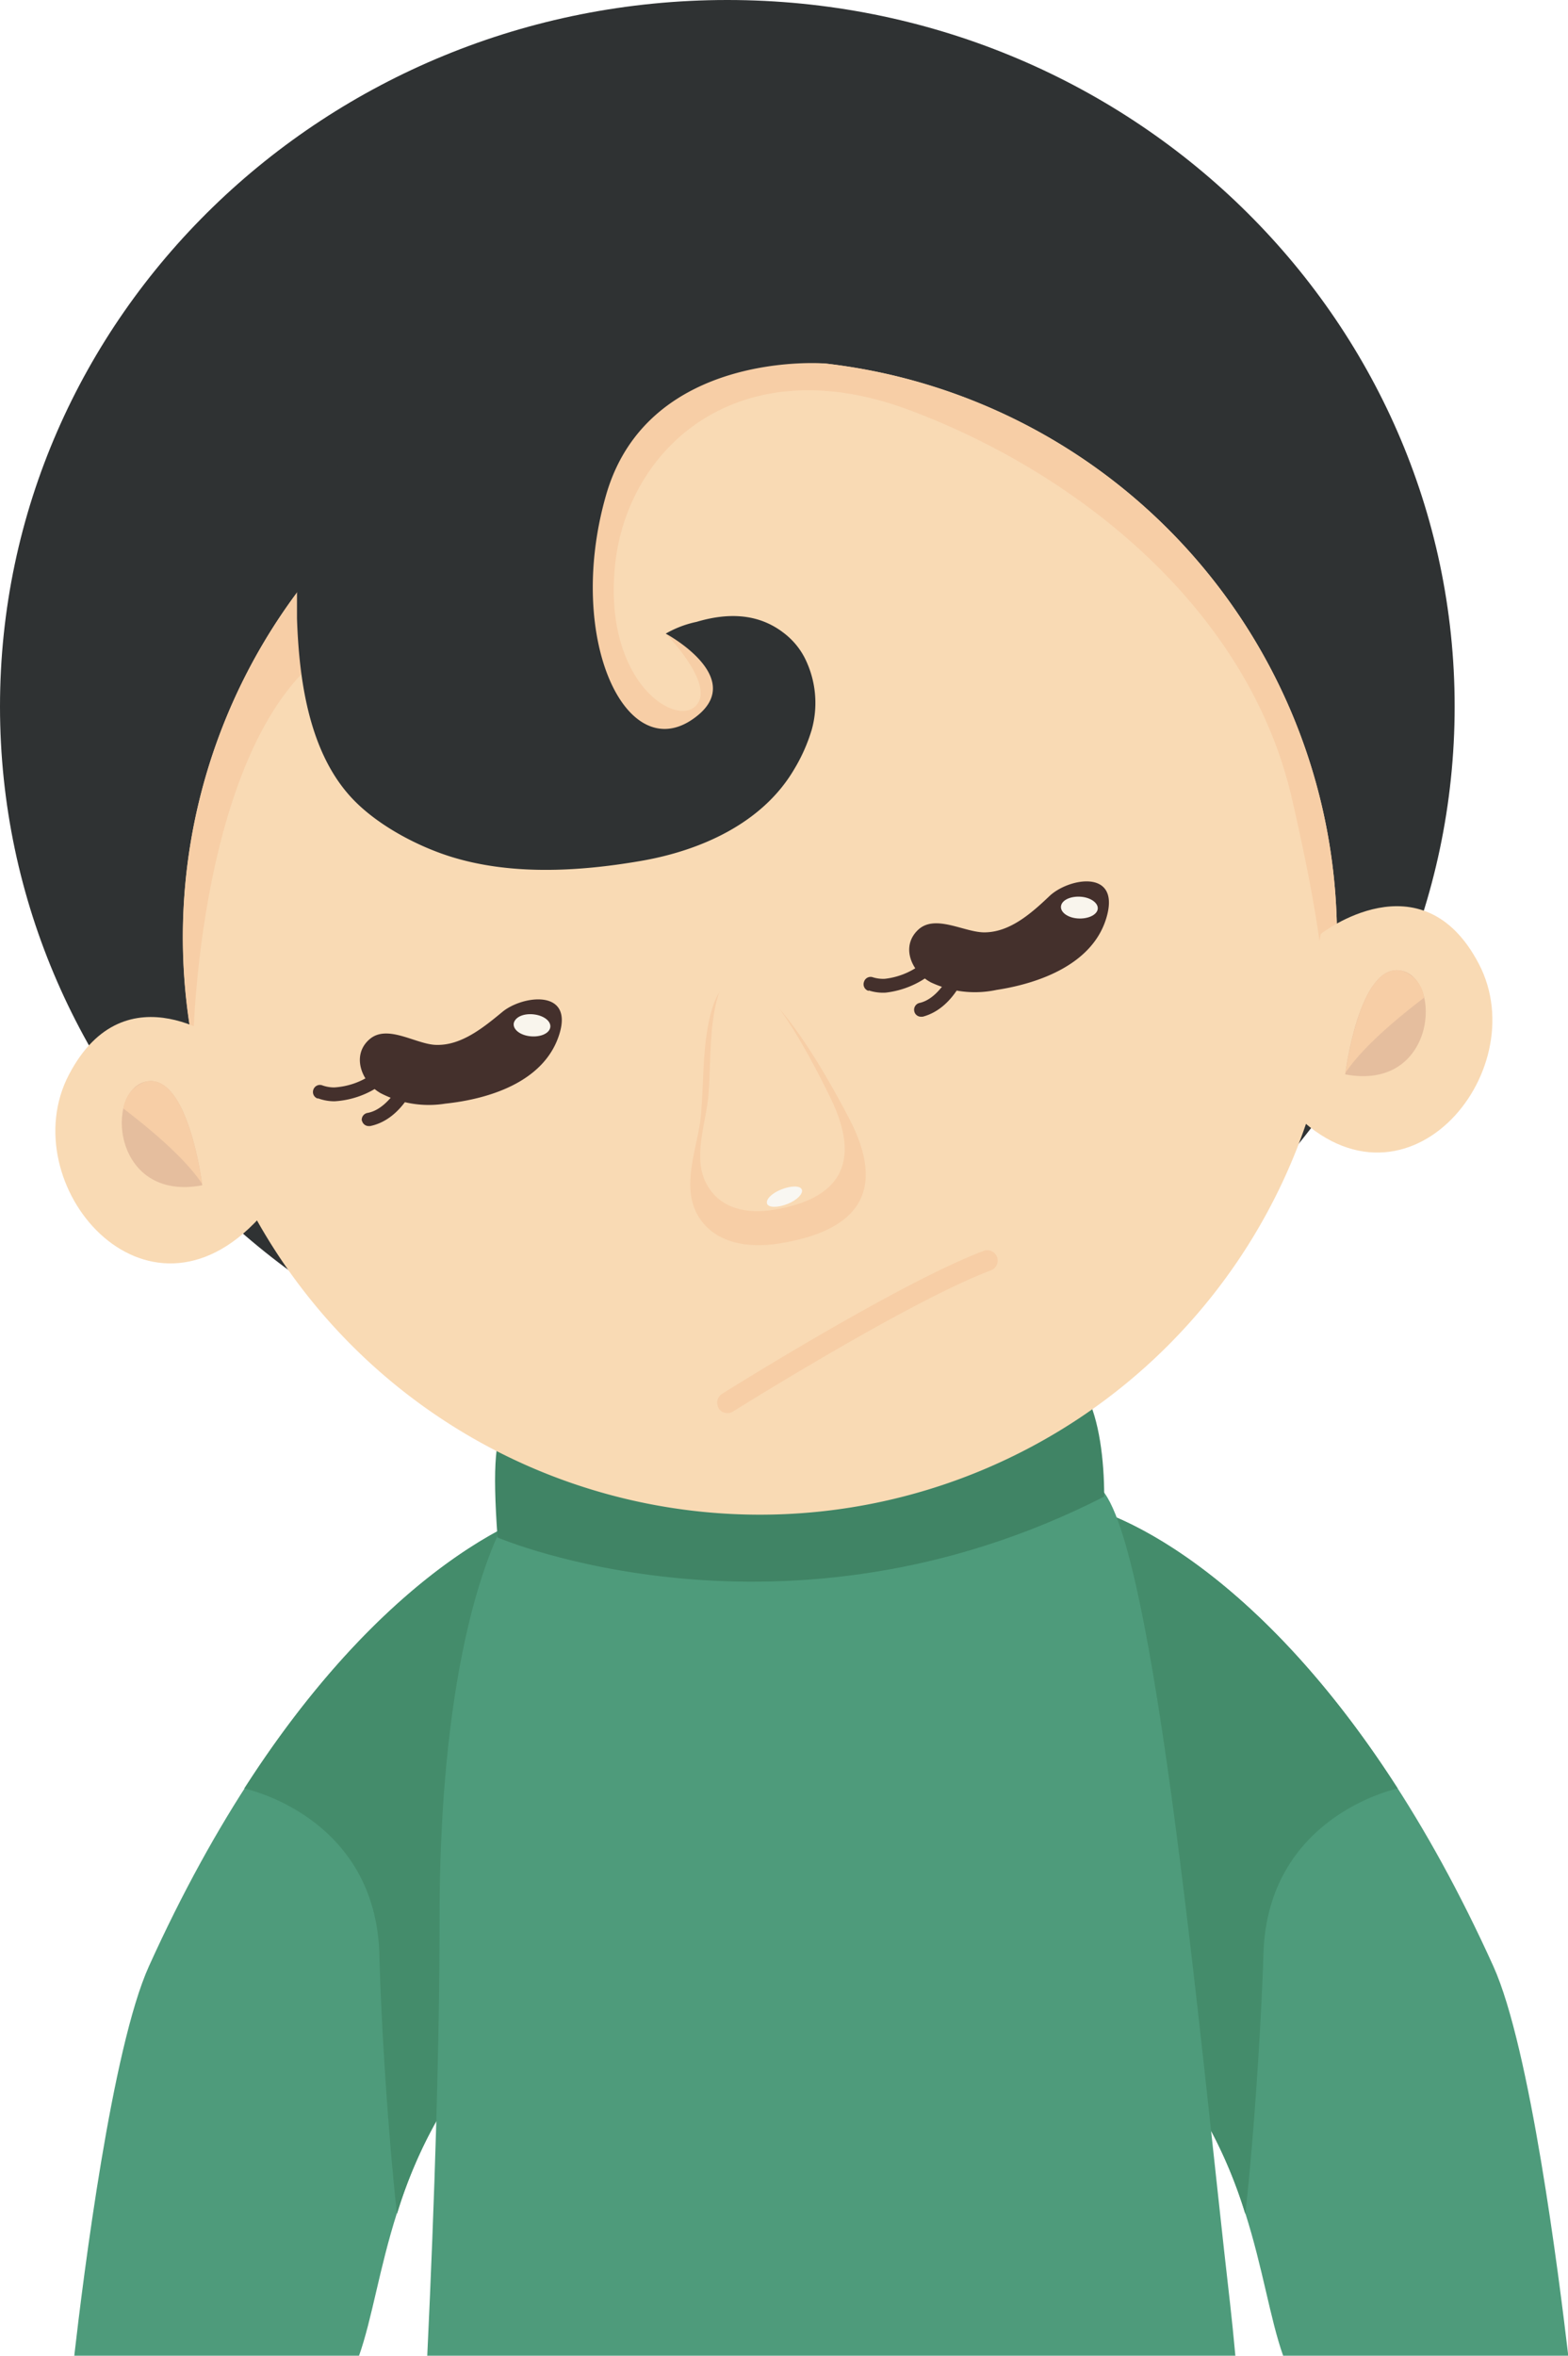 <svg xmlns="http://www.w3.org/2000/svg" viewBox="0 0 173.33 260.24"><defs><style>.cls-1{fill:#4e9b7b;}.cls-2{fill:#448c6b;}.cls-3{fill:#408465;}.cls-4{fill:#2f3233;}.cls-5{fill:#f9dab4;}.cls-6{fill:#44302c;}.cls-7{fill:#f9f5ed;}.cls-8{fill:#f7cea6;}.cls-9{fill:#f9f7f2;}.cls-10{fill:#e5be9e;}</style></defs><title>资源 147</title><g id="图层_2" data-name="图层 2"><g id="Layer_1" data-name="Layer 1"><path class="cls-1" d="M165.08,217.22c-14.85-32.82-32.76-46.26-43-50.13l4.28,57.67c12.36,13.42,12.59,27.3,15.48,35.48h31.52C172.31,251.34,169.16,226.25,165.08,217.22Z"/><path class="cls-2" d="M154.51,197.58c-12.09-18.84-24.55-27.51-32.46-30.49l4.28,57.67a51,51,0,0,1,11.33,19.84c1.18-10.82,1.82-23,2-28.57C140,200.58,154.5,197.58,154.51,197.58Z"/><path class="cls-1" d="M16.46,217.22c14.85-32.82,32.76-46.26,43-50.13l-4.29,57.67c-12.35,13.42-12.59,27.3-15.48,35.48H8.21C9.23,251.34,12.38,226.25,16.46,217.22Z"/><path class="cls-2" d="M27,197.58c12.09-18.84,24.54-27.51,32.46-30.49l-4.29,57.67A51.13,51.13,0,0,0,43.88,244.6c-1.17-10.82-1.81-23-1.94-28.57C41.57,200.58,27,197.58,27,197.58Z"/><path class="cls-1" d="M56.5,166.84s-7.91,10.92-7.91,45.2c0,13.69-.54,30.93-1.36,48.2h89.33c-.19-2.05-.38-3.94-.57-5.63-3.39-29.38-8.86-90.69-15.36-90.69C97.18,169.1,56.5,166.84,56.5,166.84Z"/><path class="cls-3" d="M55,169.85s31.65,13.56,67.06-4.52c0-8.29-2.26-17.33-9-12.81s-37.3,7.54-48.22,4.52C56.12,154.78,53.86,154,55,169.85Z"/><path class="cls-4" d="M160.8,78.05c0,43.11-36,78.06-80.4,78.06S0,121.16,0,78.05,36,0,80.4,0,160.8,35,160.8,78.05Z"/><path class="cls-5" d="M147.79,103.54A63.79,63.79,0,1,1,84,39.75,63.79,63.79,0,0,1,147.79,103.54Z"/><path class="cls-6" d="M41.73,120.55l.28.18a11.51,11.51,0,0,0,7.22,1.19c4.56-.48,10.94-2.27,12.61-7.7,1.54-5-4.1-4.26-6.31-2.43s-4.62,3.75-7.38,3.64c-2.21-.09-5.33-2.31-7.29-.63S39.86,119.25,41.73,120.55Z"/><path class="cls-7" d="M56.8,113c-.15.67.62,1.33,1.74,1.47s2.13-.26,2.28-.93-.63-1.32-1.74-1.47S57,112.3,56.8,113Z"/><path class="cls-6" d="M35.09,121.35a.76.76,0,0,1-.44-1h0a.76.76,0,0,1,1-.44h0a3.88,3.88,0,0,0,1.31.22h0a8.14,8.14,0,0,0,4-1.34h0l.35-.24h0a.77.77,0,0,1,1.08.15h0a.77.77,0,0,1-.16,1.07h0a9.86,9.86,0,0,1-5.23,1.89h0a5.16,5.16,0,0,1-1.83-.32Z"/><path class="cls-6" d="M40,123.85a.77.77,0,0,1,.61-.9h0c1.84-.31,3.27-2.44,3.81-3.54h0c.18-.36.26-.57.26-.57h0a.77.77,0,0,1,1-.44h0a.78.78,0,0,1,.44,1h0c-.07,0-1.56,4.26-5.21,5h-.15a.76.76,0,0,1-.75-.62Z"/><path class="cls-6" d="M102.6,108.35l.29.17a11.45,11.45,0,0,0,7.26.84c4.54-.69,10.83-2.78,12.24-8.28C123.69,96,118.1,97,116,99s-4.43,4-7.2,4c-2.21,0-5.43-2.05-7.31-.28S100.67,107.14,102.6,108.35Z"/><path class="cls-7" d="M117.29,100.07c-.12.67.69,1.3,1.81,1.39s2.12-.36,2.24-1-.69-1.29-1.81-1.39S117.41,99.4,117.29,100.07Z"/><path class="cls-6" d="M96,109.46a.76.76,0,0,1-.49-1h0a.76.76,0,0,1,1-.49h0a3.83,3.83,0,0,0,1.31.16h0a8.13,8.13,0,0,0,3.9-1.53h0l.34-.26h0a.76.76,0,0,1,1.08.11h0a.76.76,0,0,1-.11,1.07h0a10,10,0,0,1-5.14,2.14h0a5.16,5.16,0,0,1-1.85-.24Z"/><path class="cls-6" d="M101.07,111.73a.77.77,0,0,1,.56-.93h0c1.83-.39,3.16-2.6,3.64-3.71h0c.16-.37.24-.58.24-.58h0a.76.76,0,0,1,1-.48h0a.77.77,0,0,1,.48,1h0c-.07,0-1.36,4.33-5,5.29h0l-.14,0h0a.76.76,0,0,1-.78-.58Z"/><path class="cls-8" d="M78.37,112.79c-.72,3.45-.58,7-.89,10.44s-2.32,7.8-.27,11.16c1.84,3,5.54,3.51,8.81,3,8.86-1.38,12.08-5.77,7.82-13.88C92,120,81.19,99.4,78.37,112.79Z"/><path class="cls-5" d="M79,111.57c-.58,3.08-.44,6.23-.68,9.35s-1.86,7-.15,10c1.54,2.72,4.58,3.18,7.28,2.74,7.29-1.17,9.91-5.08,6.35-12.38C90.23,118.1,81.22,99.59,79,111.57Z"/><path class="cls-9" d="M84.8,133c.19.43,1.2.42,2.26,0s1.76-1.16,1.57-1.6-1.2-.42-2.26,0S84.61,132.51,84.8,133Z"/><path class="cls-8" d="M79.45,155.57a1.16,1.16,0,0,1,.37-1.59h0s19.49-12.24,28.91-15.79h0a1.15,1.15,0,0,1,1.48.67h0a1.15,1.15,0,0,1-.67,1.48h0c-4.45,1.66-11.63,5.58-17.63,9.06h0c-6,3.48-10.86,6.52-10.87,6.53h0a1.14,1.14,0,0,1-.61.18h0a1.16,1.16,0,0,1-1-.54Z"/><path class="cls-8" d="M21.35,115.51c0-1.43.71-32.13,13.91-42.84V62.42a63.67,63.67,0,0,0-13.9,53.09Z"/><path class="cls-8" d="M84,39.75a63.49,63.49,0,0,0-34.24,10C48.06,57.09,47,69,54.21,78.6c11.29,15.12,26.58,10.22,29.47.77C85,74.2,80.52,67.79,73.59,70c0,0,5.62,5.7,3.3,8S66.65,75.18,68,62.35,81.58,38.22,100.52,45.3,138,67.47,142.79,88.13c4.48,19.37,3.61,23.81,3.48,24.3.09-.3.64-2.2,1.37-4.74.09-1.37.15-2.75.15-4.15A63.79,63.79,0,0,0,84,39.75Z"/><path class="cls-4" d="M91.14,40.15S71.63,38.6,67,54.68,69.46,85.37,77.17,79C82.34,74.71,73.62,70,73.59,70A11.53,11.53,0,0,1,77,68.7c3.35-1,6.75-1,9.62,1.21a8.15,8.15,0,0,1,2.33,2.76,11.06,11.06,0,0,1,.79,7.91A18.93,18.93,0,0,1,87.78,85c-3.53,6-10.43,9-17,10.12-6.88,1.18-14.47,1.61-21.2-.56-3.82-1.24-8.31-3.67-11-6.74-4.5-5.1-5.53-12.94-5.75-19.48,0-1,0-1.9,0-2.85C32.81,65.48,37.94,18.35,91.14,40.15Z"/><path class="cls-5" d="M146,103.17s11.17-8.73,17.47,3.3-8.47,29.62-21.08,15.79Z"/><path class="cls-10" d="M148.7,118.69s1.52-12.34,6.17-11.47S158.74,120.59,148.7,118.69Z"/><path class="cls-8" d="M154.87,107.22a3.55,3.55,0,0,1,2.55,3c-2.61,2-6.62,5.23-8.69,8.29C149,116.81,150.59,106.42,154.87,107.22Z"/><path class="cls-5" d="M25.09,115.41s-11.17-8.73-17.47,3.31,8.47,29.61,21.08,15.79Z"/><path class="cls-10" d="M22.36,130.94s-1.51-12.35-6.16-11.47S12.33,132.84,22.36,130.94Z"/><path class="cls-8" d="M16.2,119.47a3.55,3.55,0,0,0-2.55,3c2.6,2,6.62,5.23,8.68,8.29C22.1,129.06,20.48,118.66,16.2,119.47Z"/></g></g></svg>